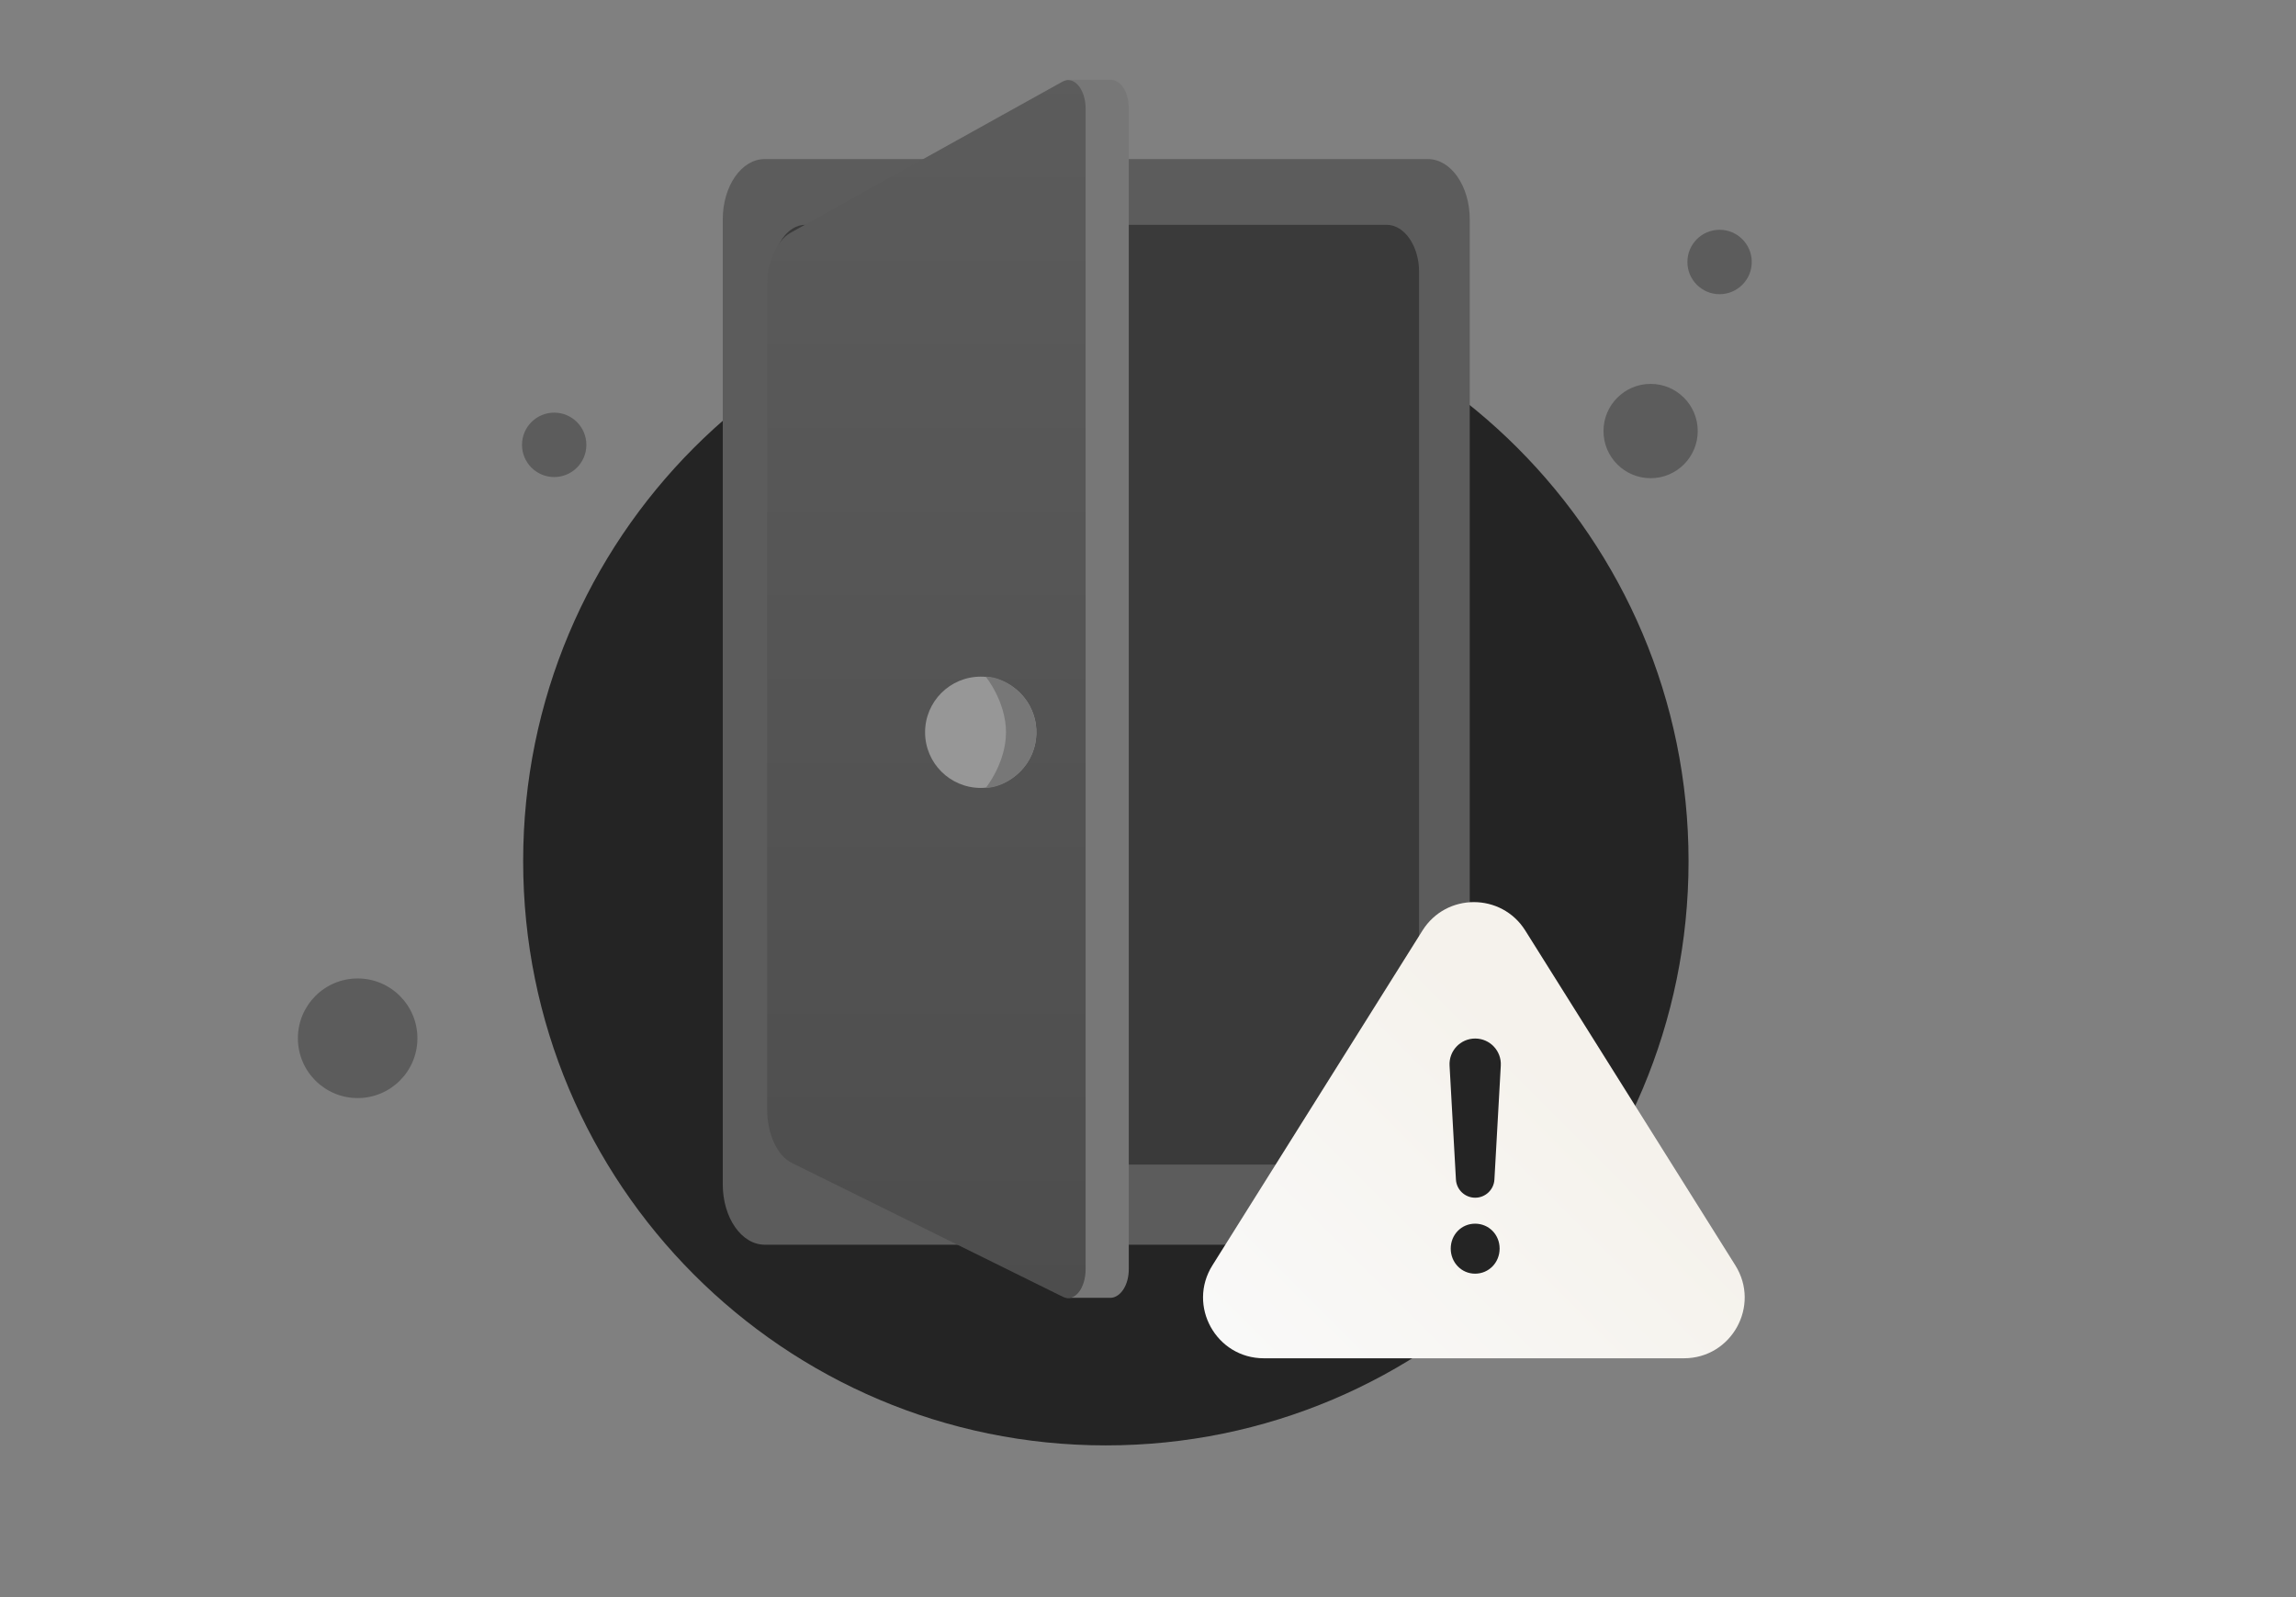 <svg xmlns="http://www.w3.org/2000/svg" width="230" height="160" fill="none" viewBox="0 0 230 160">
  <rect x="0" y="0" width="230" height="160" fill="#808080" stroke="none"/>
  <path fill="#242424" d="M110.778 144.8c32.236 0 58.371-26.153 58.371-58.528 0-32.375-26.25-58.528-58.371-58.528-32.237 0-58.371 26.153-58.371 58.528 0 32.375 26.135 58.528 58.371 58.528Z"/>
  <path fill="#5C5C5C" d="M165.35 47.906c2.607 0 4.72-2.115 4.72-4.724 0-2.609-2.113-4.724-4.72-4.724-2.607 0-4.721 2.115-4.721 4.724 0 2.609 2.114 4.724 4.721 4.724ZM172.258 29.472c1.78 0 3.223-1.444 3.223-3.226 0-1.782-1.443-3.226-3.223-3.226-1.781 0-3.224 1.444-3.224 3.226 0 1.782 1.443 3.226 3.224 3.226ZM55.516 47.791c1.78 0 3.224-1.444 3.224-3.226 0-1.782-1.443-3.226-3.224-3.226-1.78 0-3.224 1.444-3.224 3.226 0 1.782 1.443 3.226 3.224 3.226ZM35.828 110.005c3.306 0 5.987-2.682 5.987-5.991 0-3.309-2.68-5.991-5.987-5.991-3.306 0-5.987 2.682-5.987 5.991s2.68 5.991 5.987 5.991ZM76.601 124.695h66.431c2.319 0 4.199-2.706 4.199-6.043V21.978c0-3.337-1.88-6.042-4.199-6.042H76.601c-2.319 0-4.199 2.705-4.199 6.042v96.674c0 3.337 1.88 6.043 4.199 6.043Z"/>
  <path fill="#3A3A3A" d="M80.675 116.668h58.221c1.755 0 3.259-2.074 3.259-4.689V27.209c0-2.525-1.441-4.689-3.259-4.689H80.675c-1.755 0-3.259 2.074-3.259 4.689v84.77c0 2.615 1.441 4.689 3.259 4.689Z"/>
  <path fill="#8E96AB" d="M90.889 62.92h4.136v11.273h-4.136V62.92Z"/>
  <path fill="#777" d="m83.558 23.331 21.496-11.994c.439-1.262 1.066-2.435 1.818-3.337h4.512c.94.09 1.692 1.262 1.692 2.886V127.13c0 1.623-.815 2.795-1.755 2.885h-4.449l-.564-2.344-22.75-11.183c-1.441-.721-2.444-2.886-2.444-5.321V28.561c.125-2.345 1.065-4.509 2.444-5.231Z"/>
  <path fill="url(#paint0_linear_3869_1920)" d="M106.433 8.18 79.171 23.331c-1.379.812-2.319 2.886-2.319 5.231v82.606c0 2.435 1.003 4.6 2.444 5.321l27.2 13.437c1.128.541 2.256-.811 2.256-2.795V10.886c0-1.984-1.191-3.337-2.319-2.705Z"/>
  <path fill="url(#paint1_linear_3869_1920)" d="m142.494 93.223-21.041 33.539c-2.541 4.049.37 9.311 5.15 9.311h42.083c4.78 0 7.69-5.262 5.15-9.311l-21.041-33.539c-2.383-3.799-7.918-3.799-10.301 0Z"/>
  <path fill="#242424" d="M147.775 104.04c-1.476 0-2.649 1.24-2.566 2.714l.638 11.41c.057 1.023.903 1.823 1.928 1.823 1.024 0 1.87-.8 1.927-1.823l.639-11.41c.082-1.474-1.09-2.714-2.566-2.714Zm-.009 23.557c1.38 0 2.457-1.115 2.457-2.513 0-1.399-1.077-2.496-2.457-2.496-1.363 0-2.44 1.097-2.44 2.496 0 1.398 1.077 2.513 2.44 2.513Z"/>
  <circle cx="98.242" cy="73.36" r="5.573" fill="#979797"/>
  <path fill="#777" d="M100.775 73.36c0-3.078-2.027-5.573-2.027-5.573 1.959 0 5.067 2.027 5.067 5.573 0 3.547-3.108 5.573-5.067 5.573 0 0 2.027-2.495 2.027-5.573Z"/>
  <defs>
    <linearGradient id="paint0_linear_3869_1920" x1="92.813" x2="92.813" y1="5.201" y2="131.361" gradientUnits="userSpaceOnUse">
      <stop stop-color="#5C5C5C"/>
      <stop offset=".996" stop-color="#4D4D4D"/>
    </linearGradient>
    <linearGradient id="paint1_linear_3869_1920" x1="126.871" x2="168.418" y1="147.333" y2="105.787" gradientUnits="userSpaceOnUse">
      <stop stop-color="#FAFAFA"/>
      <stop offset=".828" stop-color="#F5F2EC"/>
    </linearGradient>
  </defs>
</svg>

